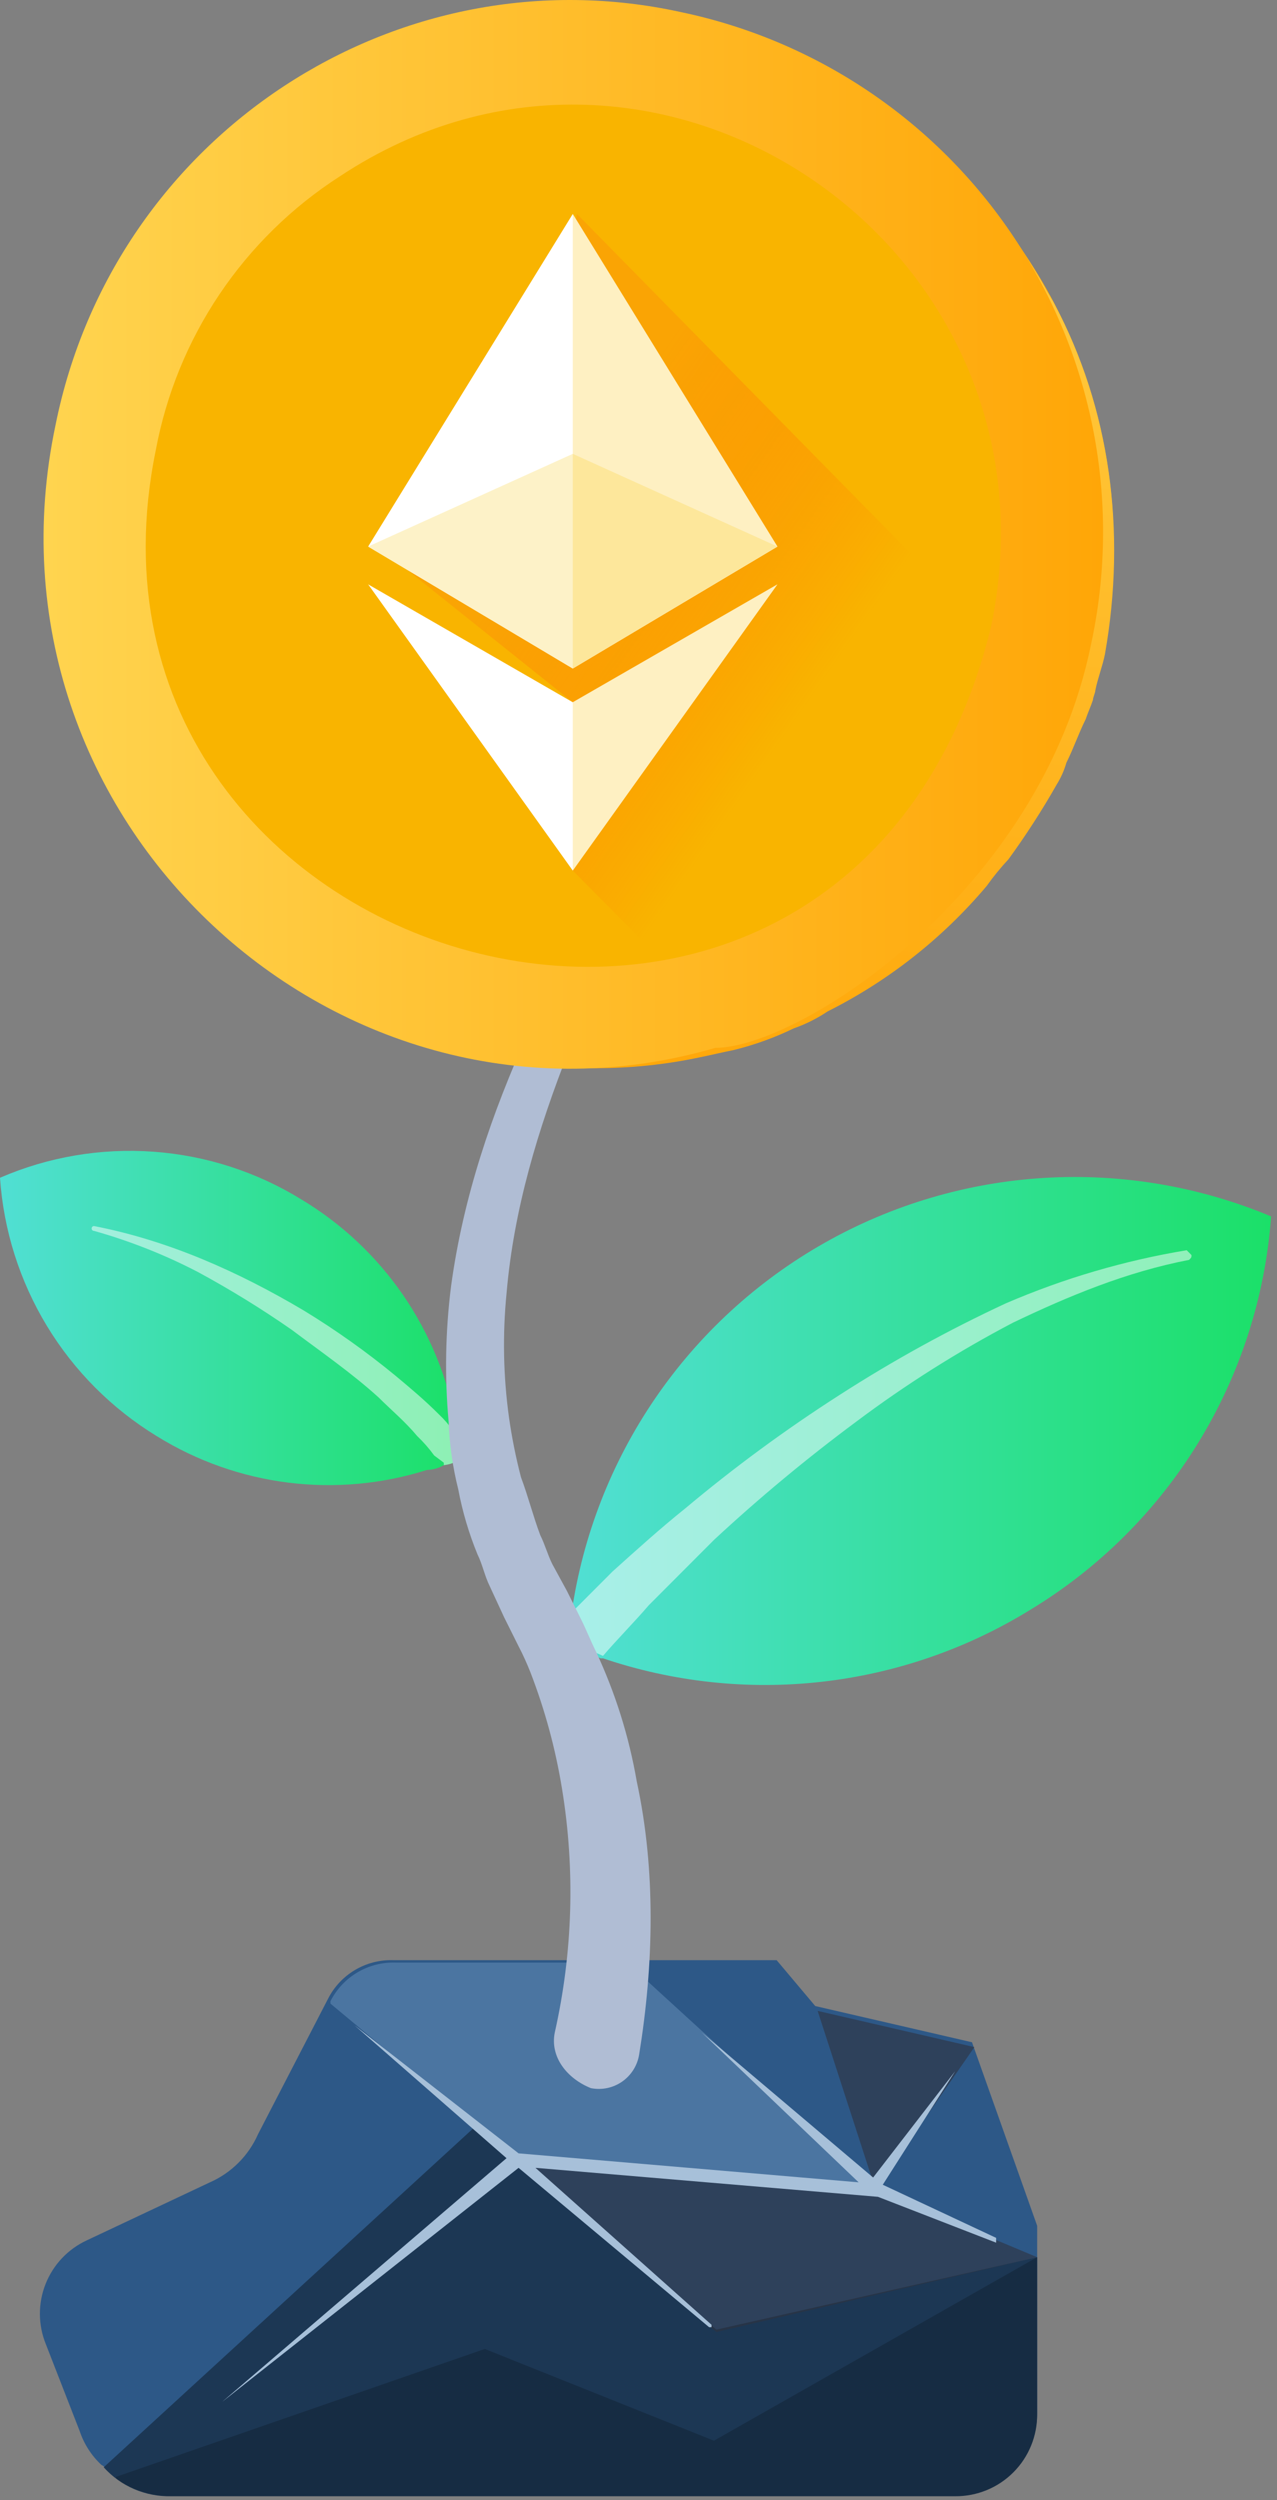 <svg width="164" height="321" viewBox="0 0 164 321" fill="none" xmlns="http://www.w3.org/2000/svg">
<rect x="0" y="0" width="164" height="321" fill="#808080" stroke="none"/>
<path d="M163.243 156.179C162.495 166.465 159.291 176.422 153.902 185.215C148.512 194.008 141.093 201.381 132.266 206.716C124.143 211.711 115.02 214.856 105.544 215.927C96.069 216.999 86.473 215.971 77.44 212.916H77.129C75.89 212.296 74.344 211.985 73.102 211.368C73.102 210.126 73.413 208.887 73.413 207.645V207.027C74.846 197.168 78.515 187.767 84.14 179.545C89.765 171.323 97.198 164.497 105.867 159.589C114.537 154.682 124.215 151.823 134.16 151.232C144.105 150.641 154.053 152.333 163.243 156.179V156.179Z" fill="url(#paint0_linear_1_49)"/>
<path opacity="0.5" d="M153.018 161.14C153.018 161.447 153.018 161.447 152.711 161.758C144.657 163.31 137.224 166.409 130.098 169.819C123.056 173.509 116.323 177.76 109.963 182.531C103.598 187.255 97.496 192.325 91.687 197.719L83.326 206.095C81.466 208.265 79.299 210.436 77.439 212.606C76.2 211.985 74.651 211.674 73.412 211.057C73.412 209.815 73.723 208.576 73.723 207.334V206.719L74.344 206.098C75.89 204.549 77.129 203.307 78.678 201.757C81.778 198.966 84.872 196.177 87.971 193.696C94.261 188.418 100.883 183.549 107.796 179.119C114.643 174.709 121.785 170.773 129.17 167.341C136.608 164.133 144.409 161.843 152.4 160.519C152.712 160.83 153.018 161.14 153.018 161.14Z" fill="white"/>
<path d="M58.853 187.492C58.29 187.835 57.657 188.048 57 188.113C56.341 188.499 55.594 188.712 54.83 188.731C49.076 190.551 42.996 191.105 37.008 190.356C31.019 189.606 25.264 187.571 20.135 184.39C14.371 180.873 9.534 176.025 6.031 170.253C2.528 164.48 0.459 157.952 0 151.216C6.203 148.531 12.961 147.383 19.702 147.869C26.444 148.355 32.968 150.461 38.721 154.008C43.896 157.116 48.343 161.298 51.764 166.272C55.184 171.246 57.497 176.896 58.546 182.841V183.46C58.546 185.011 58.853 186.254 58.853 187.492Z" fill="url(#paint1_linear_1_49)"/>
<path opacity="0.5" d="M58.853 187.492C58.289 187.836 57.654 188.048 56.996 188.113V187.802L55.757 186.87C55.111 185.978 54.385 185.147 53.587 184.389C52.041 182.529 50.181 180.98 48.632 179.43C45.226 176.33 41.199 173.54 37.482 170.748C33.597 168.044 29.564 165.56 25.401 163.308C21.152 161.101 16.689 159.335 12.081 158.038C12.04 158.039 11.999 158.032 11.96 158.017C11.922 158.002 11.887 157.979 11.858 157.95C11.829 157.921 11.806 157.886 11.791 157.848C11.776 157.81 11.769 157.769 11.77 157.728C11.768 157.686 11.775 157.645 11.79 157.607C11.806 157.568 11.829 157.533 11.858 157.504C11.887 157.475 11.922 157.452 11.96 157.437C11.999 157.422 12.04 157.415 12.081 157.417C21.684 159.28 30.67 163.31 39.031 168.269C43.147 170.779 47.08 173.576 50.802 176.64C52.659 178.189 54.519 179.74 56.375 181.602C57.071 182.256 57.695 182.984 58.235 183.772C58.591 184.982 58.799 186.231 58.853 187.492V187.492Z" fill="white"/>
<path d="M133.198 285.771V309.648C133.21 311.035 132.946 312.41 132.421 313.694C131.896 314.978 131.121 316.144 130.141 317.125C129.161 318.107 127.995 318.883 126.711 319.409C125.428 319.935 124.053 320.2 122.666 320.19H21.998C19.699 320.195 17.446 319.55 15.498 318.33C15.187 318.019 14.877 318.019 14.566 317.709C13.948 317.398 13.638 316.781 13.017 316.47C11.742 315.276 10.785 313.785 10.232 312.129L5.886 300.971C4.883 298.498 4.87 295.734 5.851 293.252C6.831 290.77 8.73 288.76 11.152 287.641L26.952 280.198C29.72 278.979 31.93 276.766 33.146 273.998L42.127 256.63C42.906 255.094 44.106 253.812 45.588 252.933C47.069 252.055 48.77 251.617 50.491 251.671H99.741L104.698 257.561L124.83 262.212L133.198 285.771Z" fill="#2D5887"/>
<path opacity="0.6" d="M125.142 262.833L112.443 281.125L105.007 258.182L125.142 262.833Z" fill="#2F333E"/>
<path d="M133.197 289.807V309.954C133.209 311.341 132.945 312.716 132.42 314C131.895 315.284 131.12 316.45 130.14 317.431C129.16 318.413 127.994 319.189 126.71 319.715C125.427 320.241 124.052 320.506 122.665 320.496H21.995C20.366 320.541 18.747 320.232 17.249 319.591C15.752 318.949 14.411 317.99 13.32 316.78L61.334 272.754L91.998 299.106L133.197 289.807Z" fill="#1C3754"/>
<path opacity="0.6" d="M88.592 266.553L112.44 281.125L133.196 289.807L91.996 299.417L62.88 274.614L88.592 266.553Z" fill="#2F333E"/>
<path d="M112.438 281.125L66.287 277.095L42.438 257.25V256.94C43.217 255.403 44.417 254.121 45.899 253.243C47.38 252.364 49.081 251.927 50.803 251.981H80.538L112.438 281.125Z" fill="#4B75A1"/>
<path d="M127.93 287.326L113.371 280.504L122.664 265.932L112.132 279.576L90.14 260.97L110.272 280.194L66.599 276.474L45.536 260.042L65.05 277.095L28.499 308.409L66.599 278.334L91.069 298.796H91.38V298.485L68.766 278.334L112.75 282.054L127.93 287.944V287.326Z" fill="#A7C0D9"/>
<path opacity="0.2" d="M133.196 289.807V309.959C133.208 311.345 132.944 312.72 132.419 314.003C131.895 315.287 131.12 316.453 130.14 317.434C129.161 318.415 127.995 319.191 126.713 319.718C125.43 320.244 124.055 320.51 122.669 320.5H21.992C19.693 320.504 17.44 319.86 15.492 318.64C15.18 318.33 14.869 318.33 14.869 318.019L62.262 301.587L91.687 313.367L133.196 289.807Z" fill="black"/>
<path d="M71.245 260.974C73.565 250.692 73.881 240.06 72.177 229.659C71.349 224.572 69.999 219.585 68.146 214.777C67.69 213.613 67.173 212.473 66.597 211.364L64.74 207.644L62.877 203.614C62.259 202.375 61.949 200.826 61.328 199.584C60.22 196.885 59.39 194.08 58.85 191.213C58.136 188.368 57.722 185.457 57.614 182.527C57.095 176.746 57.2 170.925 57.925 165.167C59.477 153.698 63.191 142.845 67.835 132.614C67.976 132.266 68.184 131.95 68.447 131.684C68.711 131.417 69.025 131.206 69.371 131.062C69.717 130.917 70.089 130.844 70.463 130.844C70.838 130.845 71.209 130.92 71.555 131.065C71.911 131.194 72.236 131.396 72.509 131.658C72.783 131.92 72.999 132.236 73.145 132.585C73.29 132.935 73.361 133.311 73.354 133.689C73.346 134.068 73.26 134.441 73.101 134.785C69.077 145.016 65.977 155.247 65.05 166.099C64.533 171.364 64.636 176.671 65.357 181.913C65.725 184.523 66.243 187.111 66.906 189.663C67.834 192.144 68.455 194.625 69.384 197.103C70.005 198.345 70.316 199.584 70.933 200.826L72.793 204.235L74.65 207.955C75.271 209.194 75.889 210.746 76.51 211.985C79.007 217.305 80.778 222.935 81.777 228.727C84.255 240.2 83.944 252.291 82.088 263.761C81.979 264.459 81.731 265.128 81.357 265.728C80.983 266.328 80.492 266.847 79.913 267.252C79.334 267.657 78.679 267.942 77.987 268.088C77.296 268.234 76.582 268.238 75.888 268.102C72.794 266.864 70.624 264.072 71.245 260.974Z" fill="#B0BDD4"/>
<path d="M141.601 83.658C141.335 85.243 140.922 86.8 140.365 88.309C140.054 89.551 139.433 90.79 139.126 92.032C138.43 93.947 137.601 95.811 136.645 97.612C136.338 98.54 135.717 99.472 135.406 100.4C133.636 103.784 131.563 107.002 129.212 110.013C128.36 111.21 127.428 112.349 126.424 113.422C120.69 120.04 113.754 125.512 105.982 129.548C104.433 130.166 103.194 131.097 101.644 131.715C99.166 132.647 96.689 133.575 93.9 134.506C92.351 134.817 91.112 135.127 89.562 135.438C80.483 137.453 71.073 137.453 61.994 135.438C53.356 133.662 45.153 130.197 37.858 125.242C30.563 120.287 24.318 113.94 19.483 106.565C14.648 99.19 11.317 90.932 9.682 82.266C8.047 73.6 8.141 64.696 9.957 56.067C17.39 19.791 53.012 -3.77 89.256 3.98C102.028 6.723 113.746 13.071 123.019 22.272C131.017 30.123 136.911 39.861 140.158 50.589C143.406 61.316 143.902 72.688 141.601 83.658V83.658Z" fill="url(#paint2_linear_1_49)"/>
<path d="M62.304 135.747C50.351 133.337 39.305 127.647 30.404 119.314C19.639 109.353 12.432 96.141 9.885 81.697C7.338 67.254 9.591 52.374 16.299 39.331C23.007 26.289 33.801 15.802 47.032 9.474C60.263 3.146 75.202 1.324 89.566 4.288C102.34 7.032 114.058 13.383 123.33 22.588C127.568 26.832 131.214 31.63 134.168 36.85C134.48 37.468 135.101 38.397 135.407 39.018C142.535 52.35 144.7 68.163 141.907 83.975C141.601 85.522 140.98 87.075 140.671 88.626C140.671 88.935 140.362 89.553 140.362 89.865C140.05 90.795 139.741 91.418 139.429 92.345C138.502 94.204 137.882 96.066 136.952 97.926C136.67 98.909 136.253 99.849 135.713 100.718C133.829 104.035 131.759 107.242 129.513 110.326C128.51 111.4 127.579 112.54 126.727 113.739C121.077 120.444 114.122 125.929 106.284 129.86C104.937 130.766 103.478 131.496 101.945 132.031C99.47 133.232 96.874 134.168 94.202 134.823C92.652 135.129 91.413 135.441 89.866 135.753C85.449 136.69 80.945 137.157 76.43 137.147C71.688 137.131 66.957 136.663 62.304 135.747Z" fill="url(#paint3_linear_1_49)"/>
<path d="M140.135 82.649C133.695 114.543 102.595 134.536 91.87 134.536C43.6 148.578 -3.594 105.356 7.133 54.565C14.64 17.242 51.112 -6.509 87.58 1.582C96.362 3.437 104.692 7.009 112.09 12.092C119.489 17.174 125.811 23.668 130.694 31.2C135.577 38.732 138.925 47.154 140.545 55.983C142.165 64.812 142.026 73.874 140.135 82.649Z" fill="url(#paint4_linear_1_49)"/>
<path d="M43.601 22.67C37.484 26.611 32.236 31.759 28.178 37.8C24.121 43.841 21.341 50.647 20.007 57.801C6.064 125.871 109.034 154.529 127.268 80.508C137.458 31.858 84.364 -4.371 43.601 22.67Z" fill="#F9B400"/>
<path d="M132.556 86.929C131.892 89.527 130.994 92.061 129.873 94.498C129.335 95.542 129.335 96.116 128.798 97.16C127.19 100.396 125.045 103.111 123.437 106.347C122.721 107.562 121.815 108.654 120.754 109.583C115.393 115.534 108.954 120.963 101.988 124.199C100.508 124.807 99.074 125.522 97.697 126.339C95.452 127.306 93.114 128.041 90.719 128.533H90.181L73.559 111.773V90.166L47.819 69.599L62.837 73.41C62.837 73.41 62.299 46.944 61.762 46.373C61.762 45.851 69.806 46.373 69.806 46.373C71.951 39.373 70.881 43.707 74.097 27.473L132.556 86.929Z" fill="url(#paint5_linear_1_49)"/>
<path d="M99.842 70.173L73.559 85.833L47.281 70.173L73.559 27.473L99.842 70.173Z" fill="white"/>
<path d="M99.842 75.028L73.559 111.777L47.281 75.028L73.559 90.166L99.842 75.028Z" fill="white"/>
<path d="M99.842 70.171L73.559 85.833L47.281 70.171L73.559 58.271L99.842 70.171Z" fill="#FDF2C8"/>
<path opacity="0.3" d="M73.559 90.166L99.842 75.028L73.559 111.777V90.166Z" fill="#FACD35"/>
<path opacity="0.3" d="M99.842 70.173L73.559 85.833V27.473L99.842 70.173Z" fill="#FACD35"/>
<defs>
<linearGradient id="paint0_linear_1_49" x1="73.102" y1="183.793" x2="163.333" y2="183.793" gradientUnits="userSpaceOnUse">
<stop stop-color="#51DFD4"/>
<stop offset="1" stop-color="#1BE068"/>
</linearGradient>
<linearGradient id="paint1_linear_1_49" x1="-0.118" y1="169.649" x2="58.853" y2="169.649" gradientUnits="userSpaceOnUse">
<stop stop-color="#51DFD4"/>
<stop offset="1" stop-color="#1BE068"/>
</linearGradient>
<linearGradient id="paint2_linear_1_49" x1="8.656" y1="69.995" x2="142.889" y2="69.995" gradientUnits="userSpaceOnUse">
<stop offset="0.003" stop-color="#FFD44F"/>
<stop offset="1" stop-color="#FFA607"/>
</linearGradient>
<linearGradient id="paint3_linear_1_49" x1="85.506" y1="-8.777" x2="67.111" y2="140.771" gradientUnits="userSpaceOnUse">
<stop offset="0.003" stop-color="#FFD44F"/>
<stop offset="1" stop-color="#FFA607"/>
</linearGradient>
<linearGradient id="paint4_linear_1_49" x1="5.458" y1="68.883" x2="141.664" y2="68.883" gradientUnits="userSpaceOnUse">
<stop offset="0.003" stop-color="#FFD44F"/>
<stop offset="1" stop-color="#FFA607"/>
</linearGradient>
<linearGradient id="paint5_linear_1_49" x1="70.105" y1="66.28" x2="103.959" y2="89.894" gradientUnits="userSpaceOnUse">
<stop stop-color="#FAA404"/>
<stop offset="1" stop-color="#FF7904" stop-opacity="0"/>
</linearGradient>
</defs>
</svg>
